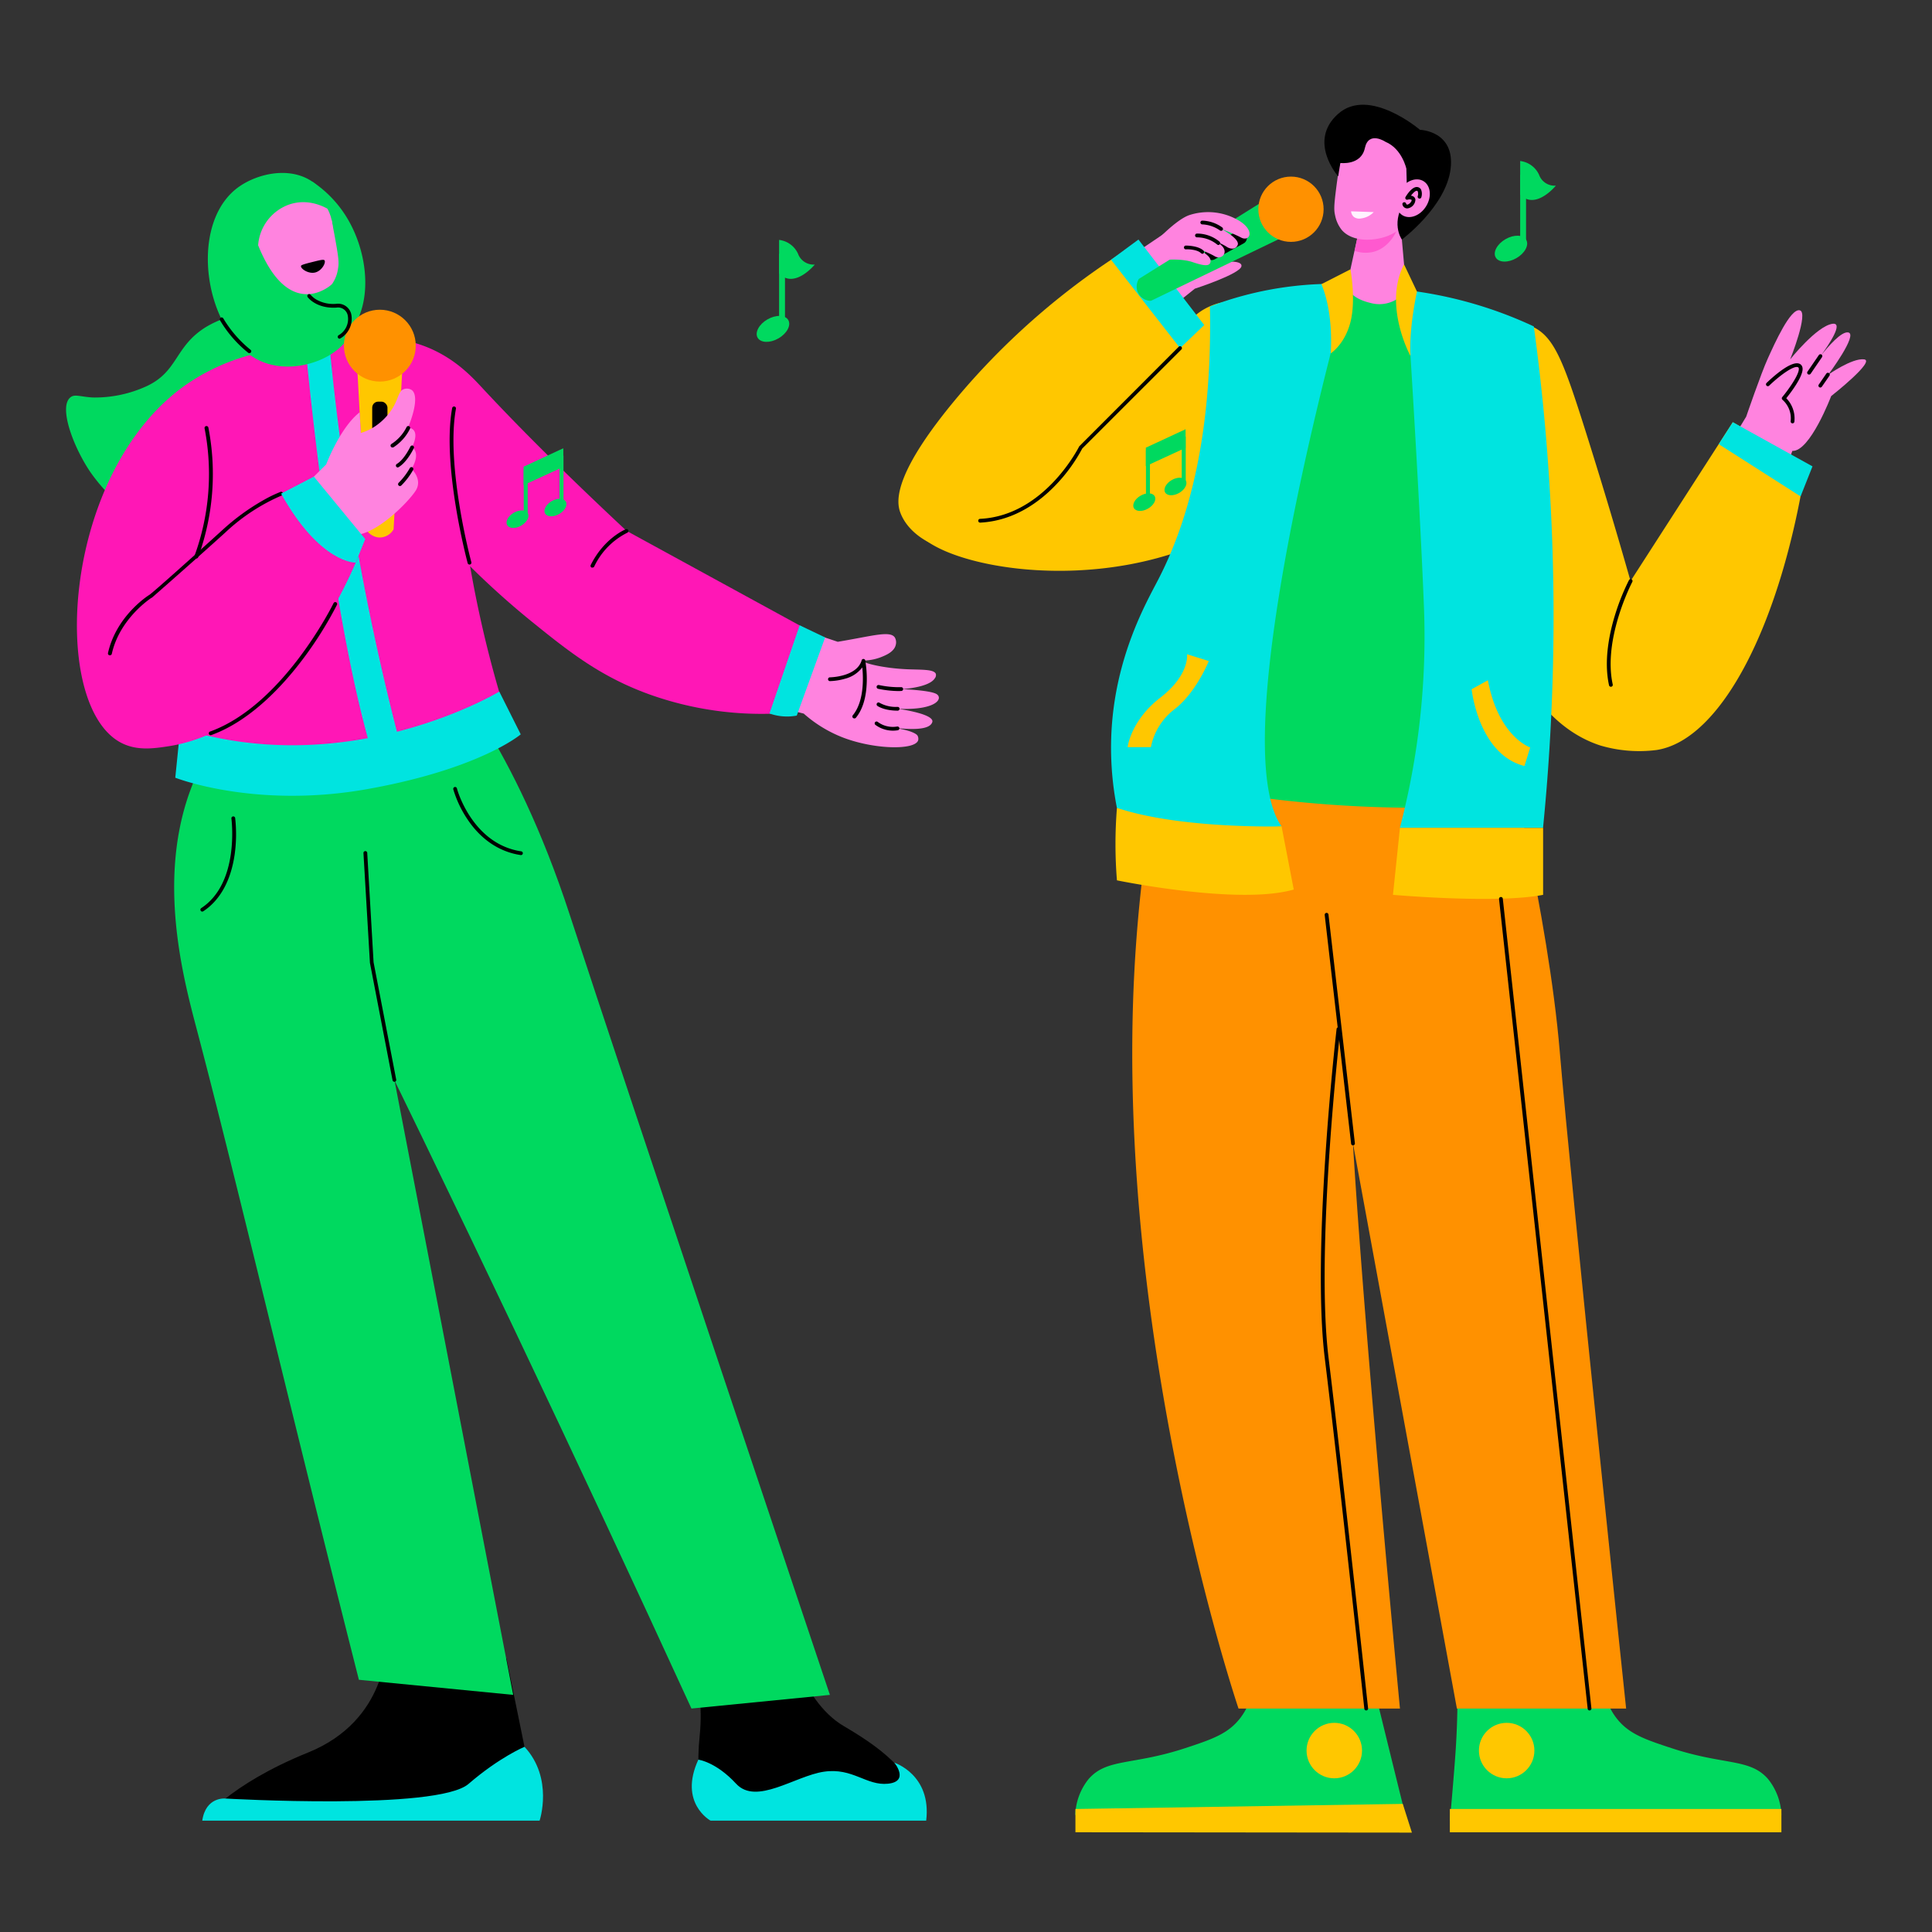 <svg xmlns="http://www.w3.org/2000/svg" version="1.1" xmlns:xlink="http://www.w3.org/1999/xlink" width="512" height="512" x="0" y="0" viewBox="0 0 512 512" style="enable-background:new 0 0 512 512" xml:space="preserve" class=""><rect x="0" y="0" width="512" height="512" fill="#333333" stroke="none"/><g><path fill="#00d95f" d="m82.84 48.18-6.75 3.65 10.67 33.4 4.38 4.38a14.68 14.68 0 0 0 1.43-1.47c6.65-7.84 5-22.52-1.71-32.1a30.52 30.52 0 0 0-8.02-7.86z" opacity="1" data-original="#8f00cd" class=""></path><path fill="#ff83df" d="M248.06 183.86c-2-1-9.22-1.23-9.22-1.23s7.33-.34 8.9-2.88a1.36 1.36 0 0 0 .27-1.16c-.5-1.29-3.91-1.06-7.8-1.24-6.42-.3-11.44-1.68-11.41-2.14 0-.28 2 0 4.75-1.09 1.19-.48 3.4-1.37 3.83-3.2a2.61 2.61 0 0 0-.25-2c-1.31-1.86-5.9-.37-15.12 1.16l-11.91-4-8.1 20.24 11 2.79a34.35 34.35 0 0 0 10.52 6.39c8.29 3.14 18.93 3.34 19.8.7a1.69 1.69 0 0 0-.18-1.27s-.71-1.5-8.26-2.31c6.09.82 11.43 1 12.18-1.23s-9.17-3.56-9.17-3.56c10.6.48 12.18-2.94 10.17-3.97z" opacity="1" data-original="#ff83df" class=""></path><path fill="#000000" d="M226.38 190.38a.51.51 0 0 1-.31-.11.5.5 0 0 1-.07-.71c3-3.63 2.81-9.81 2.52-12.69a8.37 8.37 0 0 1-4.58 3 16 16 0 0 1-4 .63.5.5 0 0 1 0-1c.07 0 7-.1 8.38-4.4a.49.49 0 0 1 1 .06 28.79 28.79 0 0 1 .38 5.54c-.11 4.13-1.09 7.35-2.9 9.54a.5.5 0 0 1-.42.14zM238.21 183.14a28.58 28.58 0 0 1-5.49-.6.5.5 0 0 1 .2-1 25.38 25.38 0 0 0 5.89.57.49.49 0 0 1 .53.46.5.5 0 0 1-.46.54zM237.88 188.33c-3.6 0-5.29-1.21-5.36-1.26a.5.5 0 1 1 .59-.81 8.88 8.88 0 0 0 4.78 1.07.5.5 0 0 1 0 1zM236.65 193.63a7.83 7.83 0 0 1-2.68-.47 7.51 7.51 0 0 1-2-1.08.5.5 0 0 1 .61-.79 6.54 6.54 0 0 0 1.7.93 6.81 6.81 0 0 0 3.48.32.51.51 0 0 1 .58.41.51.51 0 0 1-.42.58 8.17 8.17 0 0 1-1.27.1z" opacity="1" data-original="#570b7f" class=""></path><path fill="#ff83df" d="m295.07 70.98 13.45-9.08 6.99 10.81-9.35 9.51z" opacity="1" data-original="#ff83df" class=""></path><path fill="#ff83df" d="M329 70.54c.26-2-6.46-.93-6.46-.93l-9.17-2.88-13.8 5.09 8.57 11.51 8.49-6.82s12.11-3.93 12.37-5.97zM494 95.23c-3.21-.38-9.51 4.08-9.51 4.08s8-10.7 5.32-11.21c-1.81-.35-5.31 3.67-7.35 6.28 2.36-3.25 6.18-9 3.15-8.57-4.2.63-11.19 9.42-11.19 9.42s5-12.48 2.52-13S470.31 91 468.49 95s-5.73 15.42-5.73 15.42l-7.28 12 16.09 6.54 3.42-9.47c4.69.26 10.29-14.52 10.29-14.52s11.89-9.35 8.72-9.74z" opacity="1" data-original="#ff83df" class=""></path><path fill="#000000" d="M475 112.19a.5.5 0 0 1-.46-.54 6.53 6.53 0 0 0-2.15-5.69.51.51 0 0 1-.19-.34.48.48 0 0 1 .11-.38c1.81-2.17 4.59-6.16 4.39-7.6a.33.33 0 0 0-.15-.28c-1-.67-4.73 2-7.65 4.79a.5.5 0 1 1-.69-.71c1.11-1.08 6.76-6.38 8.91-4.91a1.38 1.38 0 0 1 .57 1c.29 2.09-3.17 6.6-4.31 8a7.67 7.67 0 0 1 2.15 6.22.5.5 0 0 1-.53.44zM479.42 99.26a.49.49 0 0 1-.41-.78l3-4.38a.51.51 0 0 1 .7-.14.5.5 0 0 1 .13.7l-3 4.39a.51.51 0 0 1-.42.21zM482.41 102.7a.52.52 0 0 1-.29-.09.5.5 0 0 1-.12-.7l2-2.91a.5.5 0 0 1 .82.58l-2 2.89a.54.54 0 0 1-.41.23z" opacity="1" data-original="#570b7f" class=""></path><path fill="#00d95f" d="M361.32 435.8c6.54 26.69 11.46 46.7 11.52 46.69 0-.09-18.58-.45-87.88-1.53a16 16 0 0 1 3.53-9.49c4.81-5.54 11.57-3.59 25.56-8.18 7.18-2.36 11.43-3.82 14.64-8 4-5.22 4.09-11.66 3.79-15.25z" opacity="1" data-original="#8f00cd" class=""></path><path fill="#ffc700" d="m285 485.57 89.17.09c-.81-2.54-1.62-5.07-2.42-7.61L285 479.4z" opacity="1" data-original="#ffc700" class=""></path><circle cx="353.6" cy="463.92" r="7.35" fill="#ffc700" opacity="1" data-original="#ffc700" class=""></circle><path fill="#000000" d="m134.22 439.5 8.77 43H53.6s6.9-9.51 28.06-18.07 20.71-28.62 20.71-28.62zM207.86 431.07s3.85 19.39 15.76 26.37 18.89 13.14 21.77 25.05H188.3s-4.51-6.78-2.87-22.59-4.93-25.9-4.93-25.9z" opacity="1" data-original="#570b7f" class=""></path><path fill="#ff83df" d="M70.75 93.09a10.59 10.59 0 0 0 16.59-1.89l-5.66-20.87-10.12 1.15z" opacity="1" data-original="#ff83df" class=""></path><path fill="#ff59cf" d="m72 75.17-.52-2.66L82 71.32q1.36 5 2.72 10.05a9.23 9.23 0 0 1-5 .59c-5.33-.91-7.53-6.4-7.72-6.79z" opacity="1" data-original="#ff59cf" class=""></path><circle cx="76.09" cy="60.96" r="12.1" fill="#ff83df" opacity="1" data-original="#ff83df" class=""></circle><path fill="#ff83df" d="m76.09 61 11.77-2.73c.47 2.29.84 4.26 1.11 5.81.8 4.46.87 5.67.61 7.1a9.3 9.3 0 0 1-1.68 4.23c-2.83 3.57-9 3.6-13.1 2.14A15.17 15.17 0 0 1 67.09 71a71.83 71.83 0 0 1-2.77-7.3z" opacity="1" data-original="#ff83df" class=""></path><path fill="#ff17b6" d="M87.34 91.2a38.11 38.11 0 0 1 25.27.58c7.81 3 12.46 8.08 15.24 11.07 9 9.68 20.94 21.71 38.17 37.82L214.2 167l-6.74 22a88.28 88.28 0 0 1-35.42-5c-12.94-4.69-21.19-11.24-31.28-19.4a218.35 218.35 0 0 1-37.16-38.64z" opacity="1" data-original="#ff17b6"></path><path fill="#00d95f" d="M62.17 189.9a61.31 61.31 0 0 0-6.82 9.26c-15.91 26.54-7.2 58.48-3.11 74 10.17 38.56 24 97.62 42.87 172l40.89 4-37.5-194.11q2.58-38.85 5.15-77.7z" opacity="1" data-original="#8f00cd" class=""></path><path fill="#00d95f" d="M117.75 177.35s18.3 19.36 33.18 64.9 69 206.91 69 206.91l-36.69 3.62q-46-100.27-95.82-201.5-6.5-13.22-13-26.35l11-37.45z" opacity="1" data-original="#8f00cd" class=""></path><path fill="#ff17b6" d="M120.32 108.23c.26 8 .85 16.53 1.89 25.46a303.69 303.69 0 0 0 11.23 53.52 142.14 142.14 0 0 1-52.71 13.42 140.76 140.76 0 0 1-32.85-2q-.71-39.44-1.43-78.87l24.3-26.62 16.59-1.94z" opacity="1" data-original="#ff17b6"></path><path fill="#00e4e0" d="m47.78 193-1.33 13.1s21.14 8.35 51 3S138 194.61 138 194.61l-5.68-11.33S92.85 207.19 47.78 193zM211.92 165.71q-4 11.68-8 23.37a13.91 13.91 0 0 0 7.23.56q3.75-10.35 7.52-20.71z" opacity="1" data-original="#00e4e0" class=""></path><path fill="#000000" d="M104.52 286.68a.5.5 0 0 1-.49-.4l-6-31.14a.13.13 0 0 0 0-.06l-1.71-29a.5.5 0 0 1 .47-.53.5.5 0 0 1 .53.47L99 255l6 31.11a.5.5 0 0 1-.4.58z" opacity="1" data-original="#570b7f" class=""></path><path fill="#00e4e0" d="M81 92.18s6.4 71 18 108.66l7.74-1a666.11 666.11 0 0 1-14.07-66.26 663.894 663.894 0 0 1-5.39-42.35z" opacity="1" data-original="#00e4e0" class=""></path><path fill="#00d95f" d="M67.33 82.9a26.62 26.62 0 0 0-12.87 3.84c-8.22 5.16-7.21 11.69-15.6 15.6a32.81 32.81 0 0 1-14.24 3c-3.42-.19-4.86-1-6 0-3 2.49.54 12.42 4.93 19.17.7 1.08 10.39 15.58 22.41 14.85a9.57 9.57 0 0 0 4.42-1.16c5.47-3.16 5.72-11.89 6-15.61.62-7.2 3.18-17.59 12.35-31.05-.47-2.88-.93-5.76-1.4-8.64z" opacity="1" data-original="#8f00cd" class=""></path><path fill="#ff17b6" d="M70.75 93.09a55.09 55.09 0 0 0-21.64 9c-32.49 23-36 83.41-17.66 94.39 4.32 2.58 9 1.93 13.15 1.29 33.4-5.12 50.23-49.51 52.19-54.89l-18.21-19.4-24.36 29.45 13.35-31.55s8.23-14.26 3.18-28.29z" opacity="1" data-original="#ff17b6"></path><path fill="#00d95f" d="M76.39 54.29c6.38-2.35 11.75 1.85 12 2.06a15 15 0 0 0-5.56-8.17c-6.2-4.29-15-2.07-19.9 1.6-10.42 7.86-9.75 27.16-2.19 38.33 1.41 2.08 4.3 6.23 9.58 8.07 9.09 3.18 21.1-1.92 23.14-9.17.6-2.14.84-6.29-1.37-8.62a24.22 24.22 0 0 0-4.2-3S76.77 85.71 68.41 65a12.4 12.4 0 0 1 7.98-10.71z" opacity="1" data-original="#8f00cd" class=""></path><path fill="#000000" d="M52 148a.57.57 0 0 1-.18 0 .5.5 0 0 1-.29-.65 63.2 63.2 0 0 0 2.69-33.81.5.5 0 1 1 1-.24 64.43 64.43 0 0 1-2.72 34.41.51.51 0 0 1-.5.29z" opacity="1" data-original="#570b7f" class=""></path><path fill="#000000" d="M29.13 173.66H29a.5.5 0 0 1-.38-.6c2.16-9.64 10.27-15 11-15.44s11.75-10.27 19.47-17.29a59 59 0 0 1 10.63-7.73 34.64 34.64 0 0 1 4.61-2.24.5.5 0 0 1 .65.29.52.52 0 0 1-.3.65 51.28 51.28 0 0 0-14.92 9.77c-7.92 7.2-19.4 17.23-19.51 17.33h-.07c-.08.06-8.43 5.4-10.54 14.84a.51.51 0 0 1-.51.42zM124.42 149.61a.49.49 0 0 1-.48-.37c-.07-.25-6.9-25.79-4.11-41.1a.5.5 0 0 1 1 .18c-2.75 15.09 4 40.41 4.08 40.66a.51.51 0 0 1-.35.62zM55.92 194.84a.5.5 0 0 1-.17-1c19.34-7.05 32.52-33.71 32.65-34a.5.5 0 1 1 .9.44 99.35 99.35 0 0 1-9.11 14.49c-5.29 7-13.78 16.22-24.1 20zM157 150.41a.59.59 0 0 1-.22 0 .5.5 0 0 1-.23-.67c3.52-7.09 9.07-9.39 9.3-9.48a.49.49 0 0 1 .65.28.5.5 0 0 1-.28.65 19.11 19.11 0 0 0-8.77 9 .49.49 0 0 1-.45.22z" opacity="1" data-original="#570b7f" class=""></path><path fill="#ffc700" d="M104.31 140.27a4.26 4.26 0 0 1-4 2.16 4.43 4.43 0 0 1-3.31-2.16l-2.42-44.43h12.15z" opacity="1" data-original="#ffc700" class=""></path><circle cx="100.66" cy="91.6" r="9.52" fill="#ff9100" opacity="1" data-original="#ff9100" class=""></circle><rect width="4.04" height="13.26" x="98.64" y="106.44" fill="#000000" rx="1.59" opacity="1" data-original="#570b7f" class=""></rect><path fill="#ff83df" d="m77.72 131.71 8.72-8.63s3.68-9.78 8.88-13.82l.29 5.48a13.68 13.68 0 0 0 3.76-1.74 15.88 15.88 0 0 0 4.82-5.07c1.49-2.6 1.44-4.38 2.92-4.84a2.42 2.42 0 0 1 2 .27c1.58 1.14 1 5.18-1 10 0 0 3.56-.13 1.1 5.16 0 0 2.46 1.3-.14 5.75 0 0 3 2.74 1.1 5.75s-11.77 13.28-18 11.64c-.31 1.48-.61 3-.92 4.45z" opacity="1" data-original="#ff83df" class=""></path><path fill="#000000" d="M104 118.58a.49.49 0 0 1-.43-.24.51.51 0 0 1 .18-.69 11.39 11.39 0 0 0 4-4.46.49.49 0 0 1 .66-.24.5.5 0 0 1 .25.66 12.24 12.24 0 0 1-4.36 4.91.54.54 0 0 1-.3.06zM105.42 123.88a.52.52 0 0 1-.43-.24.5.5 0 0 1 .17-.69c2-1.19 3.58-4.57 3.6-4.6a.5.5 0 0 1 .66-.24.5.5 0 0 1 .24.67c-.07.15-1.78 3.69-4 5a.5.5 0 0 1-.24.1zM106 128.81a.51.51 0 0 1-.36-.15.51.51 0 0 1 0-.71 18.18 18.18 0 0 0 2.95-3.87.5.5 0 1 1 .88.47 18.68 18.68 0 0 1-3.12 4.11.5.5 0 0 1-.35.15z" opacity="1" data-original="#570b7f" class=""></path><path fill="#00e4e0" d="m74.49 130.82 8.69-4.51 13.61 16.55-2.52 6.25s-9.38.32-19.78-18.29z" opacity="1" data-original="#00e4e0" class=""></path><path fill="#000000" d="M90 89.76a.48.48 0 0 1-.45-.28.5.5 0 0 1 .24-.67 4.94 4.94 0 0 0 2.35-5.29 2.62 2.62 0 0 0-3-2c-5.26.31-7.51-2.65-7.6-2.78a.5.5 0 0 1 .1-.7.51.51 0 0 1 .7.11 5.84 5.84 0 0 0 1.59 1.29 9.06 9.06 0 0 0 5.15 1.08 3.58 3.58 0 0 1 4 2.73 6 6 0 0 1-2.9 6.44.52.52 0 0 1-.18.07zM66.09 93.59a.55.55 0 0 1-.3-.09 31.75 31.75 0 0 1-7.49-8.63.51.51 0 0 1 .19-.68.49.49 0 0 1 .68.18 31.33 31.33 0 0 0 7.21 8.32.5.5 0 0 1 .11.7.51.51 0 0 1-.4.2z" opacity="1" data-original="#570b7f" class=""></path><path fill="#00e4e0" d="M139 462.92s-6.6 2.73-14.84 9.84-64.42 3.87-64.42 3.87-5.2-.57-6.14 5.86H143s3.75-11.21-4-19.57zM185.07 466.33s4.63.56 10 6.37 15.6-2.05 23.27-3.18 11.24 3.78 17 3.18 1.67-5.57 1.67-5.57 9.91 3.18 8.44 15.36H188.3s-8.54-4.66-3.23-16.16z" opacity="1" data-original="#00e4e0" class=""></path><path fill="#000000" d="M53.6 241.58a.48.48 0 0 1-.41-.23.49.49 0 0 1 .14-.69c10.26-6.72 8-23.57 8-23.74a.49.49 0 0 1 .43-.56.5.5 0 0 1 .56.42 38.63 38.63 0 0 1-.13 9.64c-1 6.93-3.85 12.14-8.33 15.08a.57.57 0 0 1-.26.08zM138 226.59h-.08c-5.63-.86-10.49-4.14-14.06-9.5a29.13 29.13 0 0 1-3.73-7.9.51.51 0 0 1 .35-.62.5.5 0 0 1 .61.36c0 .15 4 14.7 17 16.68a.5.5 0 0 1-.07 1zM86 69c.42.59-.68 2.76-2.47 3.21s-3.88-1-3.76-1.71c0-.17.19-.34 2.32-.89 2.46-.61 3.68-.96 3.91-.61z" opacity="1" data-original="#570b7f" class=""></path><path fill="#ff83df" d="M372.7 76.91a10.05 10.05 0 0 1-15.81-1l4.37-20 9.63.61z" opacity="1" data-original="#ff83df" class=""></path><path fill="#ff59cf" d="m370.62 60 .36-2.55-9.93-.62-2.05 9.65a8.83 8.83 0 0 0 4.77.31c4.9-1.12 6.72-6.42 6.85-6.79z" opacity="1" data-original="#ff59cf" class=""></path><circle cx="366.1" cy="46.74" r="11.47" fill="#ff83df" opacity="1" data-original="#ff83df" class=""></circle><path fill="#ff83df" d="m366.1 46.74-11.28-2c-.33 2.19-.59 4.08-.77 5.56-.54 4.26-.55 5.41-.24 6.75a8.93 8.93 0 0 0 1.8 3.93c2.85 3.25 8.7 3 12.51 1.4a14.35 14.35 0 0 0 7-6.53 67.94 67.94 0 0 0 2.27-7z" opacity="1" data-original="#ff83df" class=""></path><path fill="#fff3ff" d="m358.05 56 6 .21a5.53 5.53 0 0 1-3.32 1.67 2.45 2.45 0 0 1-1.92-.37 2.23 2.23 0 0 1-.76-1.51z" opacity="1" data-original="#fff3ff" class=""></path><path fill="#ffc700" d="M357.52 75.31a210.08 210.08 0 0 1-23.95 3.86c-7.79.79-9.57.52-12.93 2-7.42 3.3-8.17 9.62-16.36 19.59a79.13 79.13 0 0 1-11.92 11.72c-40.41 13.11-50.88 21.18-50.2 26.36 1.39 10.49 50 21.59 85.35.31A79.83 79.83 0 0 0 353.69 113zM372.7 76.91a32.12 32.12 0 0 0 9.86 6.5c10.23 4.25 16.14.11 23 2.91 6.14 2.51 8.56 8.76 14.6 27.84 3.89 12.31 7.91 25.61 11.95 39.83l27.1-42.09 19.39 11.31c-6.52 42.09-22.39 72.9-39.59 75.55a36.3 36.3 0 0 1-14.95-1.21c-12.17-4-18.59-14.55-22.27-20.79-17.36-29.47-28.27-94.76-29.09-99.85z" opacity="1" data-original="#ffc700" class=""></path><path fill="#00d95f" d="M385.69 433.49a223.14 223.14 0 0 1 .1 30c-.42 6.42-1.54 19-1.57 19 0-.09 18.58-.45 87.87-1.53a16 16 0 0 0-3.53-9.49c-4.8-5.54-11.56-3.59-25.55-8.18-7.18-2.36-11.43-3.82-14.65-8-4-5.22-4.08-11.66-3.78-15.25z" opacity="1" data-original="#8f00cd" class=""></path><path fill="#ff9100" d="M311.7 183.32a392.85 392.85 0 0 0-11.1 74.46c-5.1 98.48 27.62 195 27.62 195H371s-13-136.65-13.48-172.71 7.28-81.74 7.28-81.74z" opacity="1" data-original="#ff9100" class=""></path><path fill="#ff9100" d="M398.21 194.34s12.13 48.15 15.16 84.52 17.57 173.92 17.57 173.92h-44.85L356.89 294l-9.58-93.17z" opacity="1" data-original="#ff9100" class=""></path><path fill="#00d95f" d="m325.19 108.23-17.7 98.51a320.29 320.29 0 0 0 39 6 319.41 319.41 0 0 0 53.37.4 362.34 362.34 0 0 1 1-105.82L372.7 76.91l-15.18-1.6z" opacity="1" data-original="#8f00cd" class=""></path><path fill="#ff83df" d="M356.89 75.21s-.15 3.54 6.29 5.07a8.76 8.76 0 0 0 9.52-3.37s-7.77-9.59-15.81-1.7z" opacity="1" data-original="#ff83df" class=""></path><path fill="#000000" d="M358.56 303.54a.51.51 0 0 1-.5-.45l-7-60.61a.5.5 0 0 1 1-.11l7 60.61a.5.5 0 0 1-.44.55z" opacity="1" data-original="#570b7f" class=""></path><path fill="#00e4e0" d="M357.52 75.31S323.27 195.73 339.63 219c0 0-30.3 2.59-43.63-4.87a82.61 82.61 0 0 1-1.42-20.79c1.18-19.66 9.2-33.65 12.25-39.53 7.21-13.86 14.54-36.17 13.81-72.58a88.71 88.71 0 0 1 8.69-2.83 92 92 0 0 1 28.19-3.09zM372.7 76.91s3.44 52.36 4.68 84.48a200.07 200.07 0 0 1-6.4 58h37.94a565.1 565.1 0 0 0 2-85.88 566.74 566.74 0 0 0-4.44-47 110 110 0 0 0-33.8-9.63z" opacity="1" data-original="#00e4e0" class=""></path><path fill="#ffc700" d="M296 214.09a119.21 119.21 0 0 0 0 19.21s32.32 6.67 46.86 2.43L339.63 219s-26.86.73-43.63-4.91zM371 219.39l-1.85 17.75s27.47 2.42 39.79 0v-17.75zM350.19 75.31l7.69-3.93s1.52 8.09 0 14-5.23 8.27-5.23 8.27.91-10.27-2.46-18.34zM373.8 94.36s-7.34-13.36-1.71-24.3l3.43 7.22s-2.18 9.54-1.72 17.08z" opacity="1" data-original="#ffc700" class=""></path><path fill="#000000" d="m372.91 52.45-.21-7.74s-1.14-5.31-5.54-7.13c0 0-4.47-3-5.46 1.67s-6.5 3.94-6.5 3.94l-.57 3.55s-8.21-9.31 0-16.58 21.67 4.24 21.67 4.24 9.34.25 8.13 10.31-12.92 18.77-12.92 18.77-3.38-4.65 1.4-11.03z" opacity="1" data-original="#570b7f" class=""></path><ellipse cx="374.48" cy="52.42" fill="#ff83df" rx="5.31" ry="4.08" transform="rotate(-58.04 374.568 52.493)" opacity="1" data-original="#ff83df" class=""></ellipse><path fill="#000000" d="M372.91 55.23a1.3 1.3 0 0 1-1.24-1 .5.5 0 0 1 .95-.31c.11.33.25.32.4.29.55-.13 1.12-.86 1.08-1.16a.16.16 0 0 0-.07-.13 1.59 1.59 0 0 0-1 0 .51.51 0 0 1-.53-.18.5.5 0 0 1 0-.56c.28-.48 1.76-2.86 3.18-2.6a1.28 1.28 0 0 1 .89.6 3 3 0 0 1 .1 2.09.49.49 0 0 1-.62.34.51.51 0 0 1-.34-.62 2 2 0 0 0 0-1.29.35.35 0 0 0-.22-.14c-.35-.06-1 .54-1.58 1.3a1.42 1.42 0 0 1 .68.23 1.13 1.13 0 0 1 .51.83 2.45 2.45 0 0 1-1.84 2.26 1.37 1.37 0 0 1-.35.05z" opacity="1" data-original="#570b7f" class=""></path><path fill="#ffc700" d="M298.83 198s.81-7.05 8.66-13.11 7.09-11.51 7.09-11.51l5.76 1.8s-3.26 8.2-8.94 12.67A16.67 16.67 0 0 0 305 198zM390 182.65s1.78 17.27 14 20.35l1.52-4.92s-8.41-2.81-11.21-17.81zM298.83 66l18.38 19.87c-3.45 5.08-9.31 13.38-17.37 23-18.18 21.75-32.95 39.42-48.08 36.77-5.41-.95-11.15-4.54-13.13-9.7-1.09-2.83-2.48-10.45 17.24-33.2A194.11 194.11 0 0 1 298.83 66z" opacity="1" data-original="#ffc700" class=""></path><path fill="#00e4e0" d="m294.44 68.83 7.26-5.35 17.43 22.66-6.4 6.12z" opacity="1" data-original="#00e4e0" class=""></path><path fill="#00d95f" d="M305 79.73a3.86 3.86 0 0 1-3.48-2.26 4 4 0 0 1 .28-3.55l34.3-21.44 5.33 9.67z" opacity="1" data-original="#8f00cd" class=""></path><circle cx="342.12" cy="55.45" r="8.65" fill="#ff9100" opacity="1" data-original="#ff9100" class=""></circle><rect width="3.67" height="12.05" x="323.19" y="58.86" fill="#000000" rx="1.59" transform="rotate(61.13 324.882 64.826)" opacity="1" data-original="#570b7f" class=""></rect><path fill="#ff83df" d="M308.22 68.91s4.72-.5 7.73.52 4.91 1.36 4.86-.36-4-3.22-4-3.22a20.32 20.32 0 0 1 5 2c1.83 1.21 3.91-.87 1.91-2.79a5.31 5.31 0 0 0-4.09-1.62 13.32 13.32 0 0 1 5.65 2.09s1.87 1.1 2.69-.54-4.35-4.34-4.35-4.34 3.14 1.19 5.32 2.32 3.81-1.74-.51-4.45A16 16 0 0 0 315.2 57c-3.71 1.23-9.72 7.84-9.72 7.84z" opacity="1" data-original="#ff83df" class=""></path><path fill="#000000" d="M259.74 138.5a.5.5 0 0 1 0-1c17.09-.84 26.15-19 26.24-19.16a.64.64 0 0 1 .1-.13l26.29-26.31a.5.5 0 1 1 .71.71l-26.27 26.25a43.27 43.27 0 0 1-6.81 9.44c-4.15 4.4-11 9.74-20.27 10.2zM318.62 67.23a.51.51 0 0 1-.36-.15c-.89-.9-3.16-1.06-4-1a.49.49 0 0 1-.5-.49.5.5 0 0 1 .49-.51c.13 0 3.33 0 4.7 1.35a.5.5 0 0 1-.35.85zM322.89 64.93a.51.51 0 0 1-.31-.11 8.44 8.44 0 0 0-5.34-1.92.5.5 0 1 1-.06-1 9.31 9.31 0 0 1 6 2.14.5.5 0 0 1 .07.7.48.48 0 0 1-.36.19zM323.6 61.17a.47.47 0 0 1-.27-.08 8.74 8.74 0 0 0-4.68-1.62.52.52 0 0 1-.53-.47.5.5 0 0 1 .47-.53 9.47 9.47 0 0 1 5.28 1.78.49.49 0 0 1 .15.69.48.48 0 0 1-.42.23z" opacity="1" data-original="#570b7f" class=""></path><path fill="#00e4e0" d="m455.48 117.7 3.74-5.81 21.11 11.7-3.16 7.96z" opacity="1" data-original="#00e4e0" class=""></path><path fill="#000000" d="M426.9 182a.5.5 0 0 1-.49-.4c-1.43-6.52.08-13.74 1.6-18.66a59.79 59.79 0 0 1 3.67-9.17.5.5 0 1 1 .88.47c-.08.15-7.83 15.05-5.17 27.15a.5.5 0 0 1-.38.6zM362.05 453.28a.5.5 0 0 1-.49-.45c-.07-.63-6.91-63.85-10.47-92.81s3.05-86.77 3.12-87.35a.5.5 0 1 1 1 .12c-.06.58-6.67 58.21-3.12 87.11s10.4 92.19 10.47 92.82a.51.51 0 0 1-.44.56zM421.24 453.28a.49.49 0 0 1-.49-.45l-23.49-214.56a.5.5 0 0 1 1-.11l23.48 214.56a.51.51 0 0 1-.44.56z" opacity="1" data-original="#570b7f" class=""></path><path fill="#ffc700" d="M384.22 479.4h87.87v6.17h-87.87z" opacity="1" data-original="#ffc700" class=""></path><circle cx="399.28" cy="463.92" r="7.35" fill="#ffc700" opacity="1" data-original="#ffc700" class=""></circle><g fill="#8f00cd"><ellipse cx="400.43" cy="65.9" rx="4.67" ry="2.9" transform="rotate(-30 400.416 65.911)" fill="#00d95f" opacity="1" data-original="#8f00cd" class=""></ellipse><path d="M402.86 46.33h1.56v18.48h-1.56z" fill="#00d95f" opacity="1" data-original="#8f00cd" class=""></path><path d="M402.86 51.56v-8.89a6.33 6.33 0 0 1 5 3.63 4.38 4.38 0 0 0 4.46 2.9s-5.41 6.63-9.46 2.36z" fill="#00d95f" opacity="1" data-original="#8f00cd" class=""></path><ellipse cx="302.05" cy="132.55" rx="3.16" ry="1.97" transform="matrix(.87 -.5 .5 .87 -25.81 168.78)" fill="#00d95f" opacity="1" data-original="#8f00cd" class=""></ellipse><path d="M303.69 119.31h1.06v12.5h-1.06z" fill="#00d95f" opacity="1" data-original="#8f00cd" class=""></path><ellipse cx="311.52" cy="128.93" rx="3.16" ry="1.97" transform="rotate(-30 311.503 128.943)" fill="#00d95f" opacity="1" data-original="#8f00cd" class=""></ellipse><path d="M313.17 115.69h1.06v12.5h-1.06z" fill="#00d95f" opacity="1" data-original="#8f00cd" class=""></path><path d="m303.66 123.53 10.53-4.85v-4.93l-10.53 4.89z" fill="#00d95f" opacity="1" data-original="#8f00cd" class=""></path><ellipse cx="204.03" cy="86.81" rx="4.67" ry="2.9" transform="matrix(.87 -.5 .5 .87 -16.07 113.65)" fill="#00d95f" opacity="1" data-original="#8f00cd" class=""></ellipse><path d="M206.47 67.24h1.56v18.48h-1.56z" fill="#00d95f" opacity="1" data-original="#8f00cd" class=""></path><path d="M206.47 72.47v-8.89a6.33 6.33 0 0 1 5 3.63 4.38 4.38 0 0 0 4.46 2.9s-5.41 6.62-9.46 2.36z" fill="#00d95f" opacity="1" data-original="#8f00cd" class=""></path><ellipse cx="137.15" cy="137.59" rx="3.16" ry="1.97" transform="rotate(-30 137.145 137.595)" fill="#00d95f" opacity="1" data-original="#8f00cd" class=""></ellipse><path d="M138.79 124.35h1.06v12.5h-1.06z" fill="#00d95f" opacity="1" data-original="#8f00cd" class=""></path><ellipse cx="146.62" cy="133.97" rx="3.16" ry="1.97" transform="matrix(.87 -.5 .5 .87 -47.34 91.26)" fill="#00d95f" opacity="1" data-original="#8f00cd" class=""></ellipse><path d="M148.27 120.73h1.06v12.5h-1.06z" fill="#00d95f" opacity="1" data-original="#8f00cd" class=""></path><path d="m138.76 128.57 10.53-4.85v-4.93l-10.53 4.89z" fill="#00d95f" opacity="1" data-original="#8f00cd" class=""></path></g></g></svg>